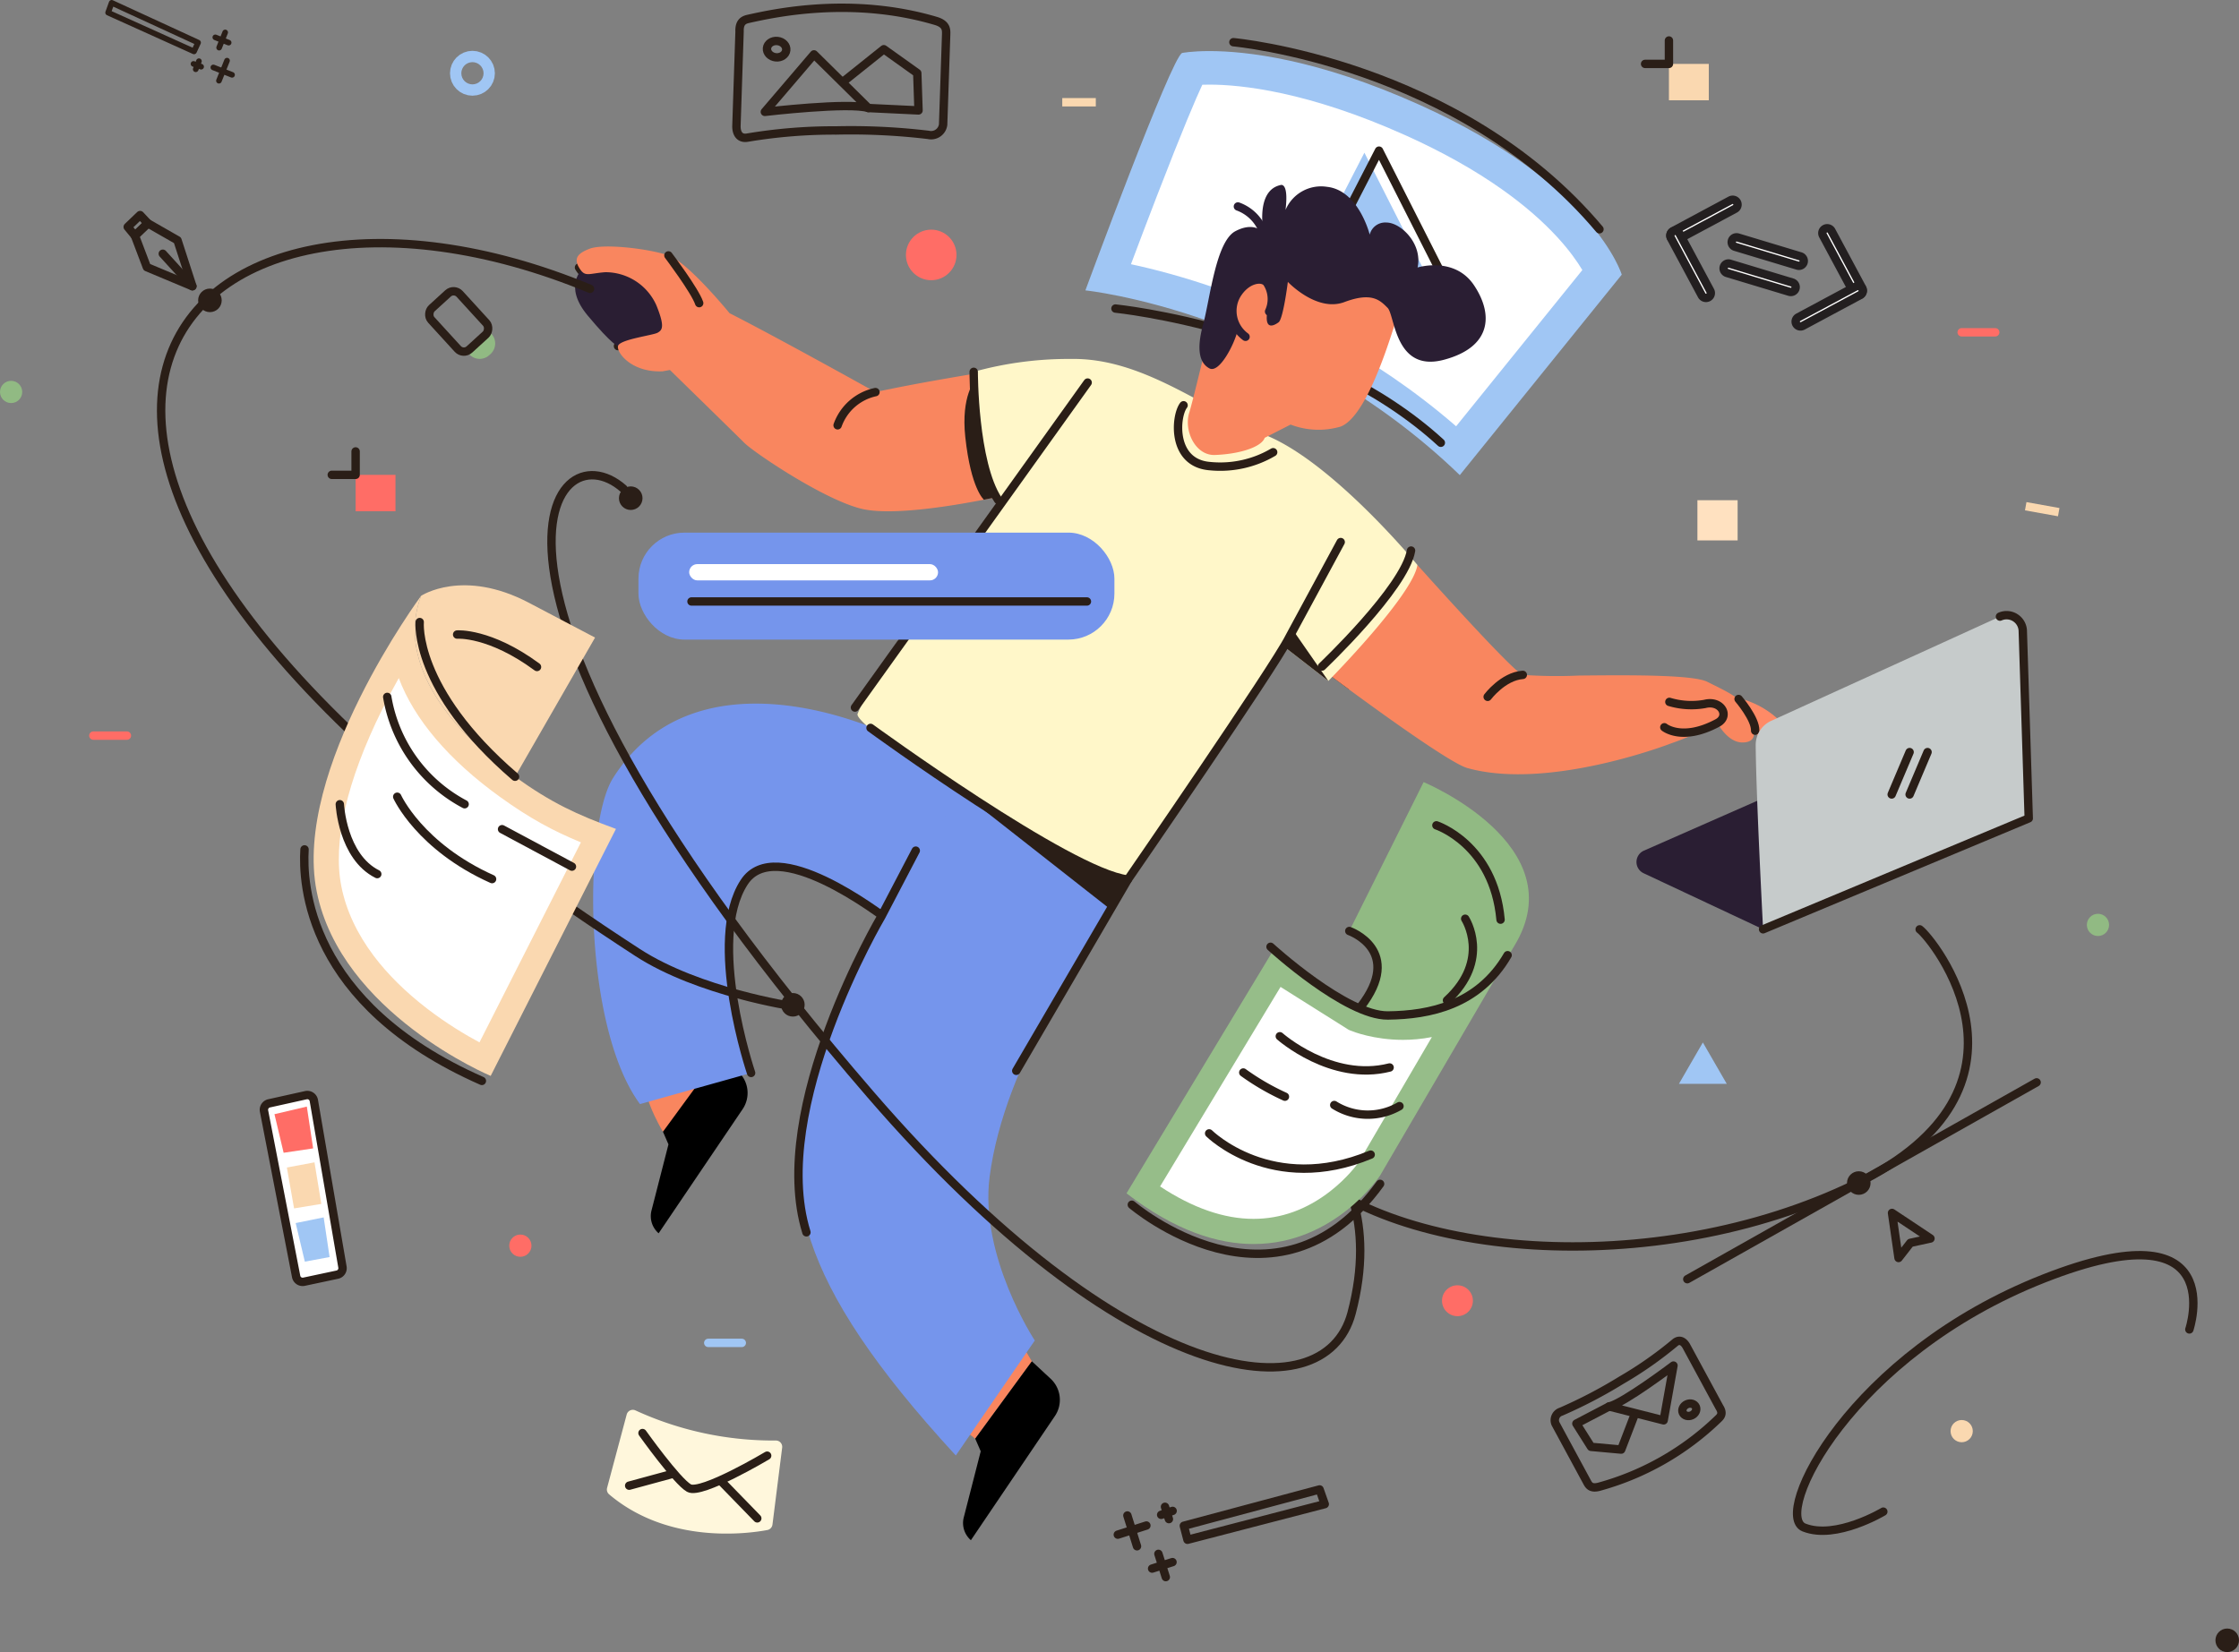 <svg xmlns="http://www.w3.org/2000/svg" width="266.87" height="196.961" viewBox="0 0 266.87 196.961"><rect x="0" y="0" width="266.87" height="196.961" fill="#808080" stroke="none"/><defs><style>.a,.b,.s,.u{fill:#fff;}.a{stroke:#231f20;}.a,.b,.n,.x{stroke-miterlimit:10;}.ab,.c,.l,.n,.v,.w,.x,.y{fill:none;}.c,.u,.v{stroke:#2a1e17;}.c,.l,.u,.v,.w,.y{stroke-linecap:round;stroke-linejoin:round;}.d{fill:#a0c6f4;}.e{fill:#2a1e17;}.f{fill:#eaecec;}.g{fill:#f9865f;}.h{fill:#2a1e33;}.i{fill:#7595ec;}.j{fill:#ff8a66;}.k{fill:#fff7c9;}.l{stroke:#2a1e33;}.m{fill:#ff6d66;}.n,.y{stroke:#a0c6f4;}.n{stroke-width:4px;}.o{fill:#fad8b0;}.p{fill:#c6cbcb;}.q{fill:#fff7dc;}.r{fill:#ffe1c0;}.t{fill:#91ba83;}.v{stroke-width:0.671px;}.w{stroke:#ff6d66;}.x{stroke:#fad8b0;}.aa,.ac,.ad,.z{stroke:none;}.aa{fill:#a0c6f4;}.ac{fill:#fad8b0;}.ad{fill:#96bd89;}</style></defs><g transform="translate(-6416.045 -2676.717)"><g transform="translate(6614.934 2700.33)"><path class="a" d="M.576,0H8.341a.575.575,0,0,1,.575.575v0a.576.576,0,0,1-.576.576H.576A.576.576,0,0,1,0,.576v0A.576.576,0,0,1,.576,0Z" transform="translate(22.334 11.799) rotate(-118.217)"/><path class="a" d="M.576,0H8.341a.575.575,0,0,1,.575.575v0a.576.576,0,0,1-.576.576H.576A.576.576,0,0,1,0,.576v0A.576.576,0,0,1,.576,0Z" transform="translate(15.914 8.217) rotate(-163.217)"/><path class="a" d="M.576,0H8.341a.575.575,0,0,1,.575.575v0a.576.576,0,0,1-.576.576H.576A.576.576,0,0,1,0,.576v0A.576.576,0,0,1,.576,0Z" transform="translate(14.947 11.337) rotate(-163.217)"/><path class="a" d="M.576,0H8.341a.575.575,0,0,1,.575.575v0a.576.576,0,0,1-.576.576H.576A.576.576,0,0,1,0,.576v0A.576.576,0,0,1,.576,0Z" transform="translate(23.338 11.29) rotate(151.783)"/><path class="a" d="M.576,0H8.341a.575.575,0,0,1,.575.575v0a.576.576,0,0,1-.576.576H.576A.576.576,0,0,1,0,.576v0A.576.576,0,0,1,.576,0Z" transform="translate(0.011 4.216) rotate(-28.217)"/><path class="a" d="M.576,0H8.341a.575.575,0,0,1,.575.575v0a.576.576,0,0,1-.576.576H.576A.576.576,0,0,1,0,.576v0A.576.576,0,0,1,.576,0Z" transform="translate(1.014 3.707) rotate(61.783)"/></g><g transform="translate(6416.045 2677.052)"><g transform="translate(129.369 4.696)"><g transform="translate(0 1.058)"><g class="b" transform="translate(-6970.109 -2701.695)"><path class="z" d="M 7014.535 2749.315 C 7004.262 2739.927 6993.17 2734.748 6985.508 2732.027 C 6979.978 2730.063 6975.474 2729.078 6972.841 2728.612 C 6973.757 2726.156 6975.299 2722.052 6976.921 2717.855 C 6980.69 2708.11 6982.186 2704.866 6982.759 2703.789 C 6983.24 2703.742 6983.956 2703.695 6984.896 2703.695 C 6988.77 2703.695 6997.07 2704.505 7009.135 2709.935 C 7013.674 2711.977 7017.71 2714.253 7021.132 2716.699 C 7023.856 2718.646 7026.198 2720.704 7028.092 2722.815 C 7030.153 2725.112 7031.229 2726.974 7031.736 2728.018 L 7014.535 2749.315 Z"/><path class="aa" d="M 6984.896 2705.695 C 6984.583 2705.695 6984.3 2705.7 6984.045 2705.709 C 6983.286 2707.337 6981.729 2710.956 6978.655 2718.918 C 6977.502 2721.903 6976.398 2724.822 6975.541 2727.106 C 6978.261 2727.688 6981.933 2728.635 6986.178 2730.142 C 6993.624 2732.786 7004.237 2737.701 7014.297 2746.426 L 7029.342 2727.799 C 7028.752 2726.813 7027.813 2725.466 7026.373 2723.896 C 7024.564 2721.925 7022.335 2719.997 7019.747 2718.168 C 7016.481 2715.859 7012.634 2713.702 7008.314 2711.759 C 6996.591 2706.483 6988.61 2705.695 6984.896 2705.695 L 6984.896 2705.695 M 6984.896 2701.695 C 6989.209 2701.695 6997.73 2702.609 7009.956 2708.111 C 7030.819 2717.499 7034.04 2728.349 7034.04 2728.349 L 7014.736 2752.248 C 6994.514 2732.715 6970.109 2730.225 6970.109 2730.225 C 6970.109 2730.225 6980.39 2702.339 6981.645 2701.921 C 6981.645 2701.921 6982.749 2701.695 6984.896 2701.695 Z"/></g><path class="c" d="M6985.454,2833.162s24,2.424,38.784,16" transform="translate(-6981.871 -2802.466)"/><path class="d" d="M7074.2,2771l8.953-17.407,9.2,18.153Z" transform="translate(-7049.897 -2741.478)"/><path class="c" d="M7081.657,2769.939l8.953-17.407,9.2,18.154Z" transform="translate(-7055.612 -2740.662)"/></g><path class="c" d="M7045.666,2697.165s26.906,2.424,43.631,22.3" transform="translate(-7028.024 -2697.165)"/></g><path class="e" d="M7096.51,2978.9c-1.478-1.086-2.448-1.815-2.448-1.815.41-.546,6.885-7.444,10.634-13C7104.7,2964.081,7097.114,2979.343,7096.51,2978.9Z" transform="translate(-6935.751 -2897.063)"/><path class="c" d="M6711.615,2812.2c.721,1.2,1.042.721,3.125.561a6.646,6.646,0,0,1,6.089,3.926c1.042,2.564.721,2.964.16,3.285s-4.566.8-4.727,1.6" transform="translate(-6642.602 -2780.647)"/><path class="f" d="M6783.655,3393.533" transform="translate(-6697.821 -3226.241)"/><g transform="translate(68.543 21.706)"><path class="g" d="M6914.916,3360.345l-1.866-3.155-6.622,11.037,1.738,1.337Z" transform="translate(-6860.471 -3220.09)"/><path class="g" d="M6746.825,3226.188s-3.431-5.579-1.959-8.312l10.947,1.171Z" transform="translate(-6736.351 -3113.305)"/><path d="M6749.7,3223.211l.656,1.507-2.022,7.886a2.7,2.7,0,0,0,.851,2.714h0l10.012-14.8a3.442,3.442,0,0,0-.509-4.45l-2.237-2.078Z" transform="translate(-6739.224 -3110.328)"/><path class="h" d="M6714.719,2821.029c3.135-.075,7.108-.273,6.313-2.657s-3.774-8.343-10.528-6.555c0,0-2.384,1.986.6,5.562S6714.719,2821.029,6714.719,2821.029Z" transform="translate(-6709.602 -2801.805)"/><path class="i" d="M6737.662,3078.922s-5.352-15.8-.823-22.738c3.737-5.726,15.947,3.587,17.62,4.842l8.736-15.778a22.321,22.321,0,0,0-6.968-5.6c-4.952-2.768-25.407-11.059-35.02,4.107-3.553,5.605-3.607,29.659,3.207,38.877Z" transform="translate(-6716.676 -2973.047)"/><path class="c" d="M6790.8,3142.758s-5.352-15.8-.823-22.738c3.737-5.726,15.947,3.587,17.62,4.842" transform="translate(-6769.817 -3036.883)"/><path class="i" d="M6843.354,3079.241c-3.974,4.182-15.754,24.557-18.4,34.3-3.543,13.026-2.211,23.829,17.264,44.982l9.414-13.712s-6.619-10.051-5.383-19.525c1.788-13.706,11.542-27,16.477-35.426Z" transform="translate(-6796.836 -3007.04)"/><path class="e" d="M6915.235,3086.824l15.66,12.29,4.679-7.115Z" transform="translate(-6867.222 -3012.853)"/><path class="j" d="M7300.44,3031.482a10.57,10.57,0,0,1,5.582,2.791c1.279,1.337.7,2.035.232,2.442s-2.268-.058-3.837-1.454A7.348,7.348,0,0,1,7300.44,3031.482Z" transform="translate(-7162.484 -2970.432)"/><path class="g" d="M7094.062,2977.083c.41-.546,6.885-7.444,10.634-13,0,0,11.331,12.7,12.559,13.105a59.114,59.114,0,0,0,6.685.08c5.83-.06,13.579-.119,15.294.739,2.73,1.365,4.369,2.048,5.051,3.959s.951,3.16-.683,3.276c-1.911.137-3.14-2.321-3.14-2.321a38.14,38.14,0,0,1-5.6,2.458s-14.52,5.637-24.225,2.911C7107.99,2987.544,7094.062,2977.083,7094.062,2977.083Z" transform="translate(-7004.294 -2918.769)"/><path class="g" d="M6711.977,2801.737c-1.246.475-2,1.042-1.282,2.243s1.042.721,3.125.561a6.647,6.647,0,0,1,6.089,3.926c1.041,2.564.721,2.964.16,3.285s-4.567.8-4.728,1.6,1.624,3.166,5.309,3.006l.882-.16s7.75,7.57,8.872,8.692,9.366,6.707,13.906,7.842c3.452.863,10.444-.25,14.646-1.07,2.041-.4,3.423-.727,3.423-.727a37.96,37.96,0,0,1-3.794-14.413s-7.544,1.212-12.557,2.312c0,0-11.7-6.522-17.387-9.406,0,0-4.967-6.089-7.291-6.89S6713.66,2801.1,6711.977,2801.737Z" transform="translate(-6710.225 -2794.13)"/><path class="e" d="M6910.685,2883.926c2.041-.4,3.424-.727,3.424-.727s-3.814-4.808-4.456-13.541c0,0-1.724,1.858-1.188,6.8C6909.139,2882.678,6910.685,2883.926,6910.685,2883.926Z" transform="translate(-6861.953 -2846.392)"/><path class="k" d="M6867.621,2860.421s.106,10.672,2.965,15.124l1.025-.41s-13.474,15.763-17.831,26.062c-.714,1.686,27.974,20.01,32.213,19.753,0,0,13.977-21.333,18.758-27.657l5.138,3.982s10.077-10.205,10.619-13.829c0,0-9.734-11.844-17.7-15.312s-15.079-9.408-23.632-9.248A42.283,42.283,0,0,0,6867.621,2860.421Z" transform="translate(-6820.106 -2838.134)"/><path class="e" d="M7077.26,3002.917l-5.137-3.982.818-2.23Z" transform="translate(-6987.477 -2943.776)"/><path class="g" d="M7046.985,2812.107c-.9,2.8-3.5,10.892-6.4,11.891a9.317,9.317,0,0,1-5.915-.255l-3.087,1.58c-.344,1.033-2.78,1.923-5.926,2.044-2.33.09-3.748-2.9-3.059-5.067.316-.994,1.5-5.9,1.5-5.9s2.5-9.193,4.8-11.091,4.458-3.779,10.592-1.3C7048.884,2807.811,7046.985,2812.107,7046.985,2812.107Z" transform="translate(-6949.387 -2795.166)"/><path class="h" d="M7032.894,2787.357c-.412,1.718-2.2,5.154-3.367,4.536s-1.581-2.2-.756-5.223,1.512-9.9,3.848-11.133,3.367.206,3.367.206-1.031-5.017,1.993-5.7c0,0,1.031-.481.619,2.955a4.6,4.6,0,0,1,4.948-2.749c3.78.412,5.086,5.7,5.086,5.7a1.9,1.9,0,0,1,1.993-1.443c1.718,0,4.33,2.543,3.711,5.36,0,0,4.4-1.376,6.735,2.13s2.062,7.353-3.574,8.865c-5.892,1.581-5.841-5.292-6.735-6.185s-1.855-1.924-5.154-.687-6.734-2.405-6.734-2.405-.55,4.4-1.1,4.811-1.649.962-1.374-1.1.618-1.855.412-2.405-1.136-2.284-3.092-.756C7031.519,2783.852,7032.894,2787.357,7032.894,2787.357Z" transform="translate(-6953.916 -2770.016)"/><path class="l" d="M7046.62,2825.17a3.826,3.826,0,0,1-1.066-4.981c1.154-1.94,3.042-2.2,3.618-1.468a3.548,3.548,0,0,1,.258,3.439" transform="translate(-6966.707 -2807.06)"/><path d="M6909.109,3379.92l.656,1.507-2.022,7.886a2.7,2.7,0,0,0,.851,2.714h0l10.011-14.8a3.441,3.441,0,0,0-.508-4.45l-2.237-2.078Z" transform="translate(-6861.414 -3230.447)"/><path class="l" d="M7051.033,2784.2a5.02,5.02,0,0,0-3.064-3.15" transform="translate(-6968.963 -2778.475)"/><line class="c" y1="38.744" x2="27.736" transform="translate(33.36 23.567)"/><path class="c" d="M7018.066,2882.558c-1,1.3-1.454,6.89,3.144,7.253a12.436,12.436,0,0,0,7.536-1.657" transform="translate(-6945.539 -2856.281)"/><path class="c" d="M6757.253,2806.027s3.17,4.2,3.668,5.691" transform="translate(-6746.127 -2797.619)"/><path class="c" d="M7265.649,3037.029s2.119,1.744,6.336-.513c1.53-.818.44-2.755-1.5-2.271a9.1,9.1,0,0,1-4.235-.242" transform="translate(-7135.817 -2972.365)"/><path class="c" d="M7303.55,3032.518s2.032,2.371,1.977,3.779" transform="translate(-7164.868 -2971.226)"/><path class="c" d="M7175.465,3022.825s1.837-2.448,4.186-2.616" transform="translate(-7066.69 -2961.791)"/><path class="c" d="M6843.628,2879.779a6.161,6.161,0,0,1,4.51-3.956" transform="translate(-6812.334 -2851.118)"/><path class="c" d="M6837.617,3109.948l-4.1,7.844s-13.519,22.88-8.932,37.66" transform="translate(-6797.009 -3030.577)"/><path class="c" d="M6934.815,3015.417l13.3-22.8s17.435-25.287,19.219-28.855l6.152-11.383" transform="translate(-6882.229 -2909.797)"/><path class="c" d="M6860.431,3047.283s23.655,17.247,30.67,18.077" transform="translate(-6825.214 -2982.544)"/><path class="c" d="M6913.1,2865.469s-.021,10.823,2.9,15.261" transform="translate(-6865.586 -2843.182)"/><path class="c" d="M7101.491,2956.734c-.743,4.461-10.619,13.829-10.619,13.829" transform="translate(-7001.849 -2913.137)"/></g><path class="e" d="M7126.346,3013" transform="translate(-6960.498 -2934.556)"/><path class="g" d="M7316.064,3150.109" transform="translate(-7105.918 -3039.655)"/><circle class="e" cx="1.405" cy="1.405" r="1.405" transform="translate(93.099 118.052)"/><g transform="translate(65.732 56.319)"><path class="c" d="M7382.656,3300.3l-.776-5.373,4.583,3.047-2.4.523Z" transform="translate(-7222.099 -3206.977)"/><path class="c" d="M6706.142,2919.861c-8.684-7.662-23.033,11.444,29.475,72.258,30.29,35.081,54.09,38.227,57.313,26.022,5.784-21.9-15.1-27.431-7.332-18.855,11.3,12.471,43.449,15.105,67.4,3.468,23.637-11.483,9.108-29.315,7.641-30.356" transform="translate(-6697.563 -2918.257)"/><circle class="e" cx="1.405" cy="1.405" r="1.405" transform="translate(154.414 82.983)"/><line class="c" y1="23.467" x2="41.636" transform="translate(135.379 72.384)"/><circle class="e" cx="1.405" cy="1.405" r="1.405" transform="translate(8.041 1.334)"/></g><circle class="m" cx="3.013" cy="3.013" r="3.013" transform="translate(107.979 27.045)"/><g class="n" transform="translate(54.986 7.074)"><circle class="z" cx="1.325" cy="1.325" r="1.325"/><circle class="ab" cx="1.325" cy="1.325" r="0.675"/></g><circle class="o" cx="1.325" cy="1.325" r="1.325" transform="translate(232.491 168.958)"/><g transform="translate(195.055 73)"><path class="h" d="M7266.521,3080.652l-14.241-6.683a1.479,1.479,0,0,1,.033-2.692l26.495-11.658a1.479,1.479,0,0,1,1.179-.005l18.2,7.811Z" transform="translate(-7251.43 -3043.198)"/><path class="p" d="M7312.285,3005.189c.037,5.893.882,21.964.882,21.964l31.663-13.226-.71-22.364a1.924,1.924,0,0,0-2.72-1.689l-27.263,12.424A3.157,3.157,0,0,0,7312.285,3005.189Z" transform="translate(-7298.076 -2989.699)"/><path class="c" d="M7316.064,3027.255l31.663-13.226-.71-22.364a1.934,1.934,0,0,0-2.72-1.689" transform="translate(-7300.973 -2989.801)"/><line class="c" y1="5.053" x2="2.138" transform="translate(30.417 16.328)"/><line class="c" y1="5.053" x2="2.138" transform="translate(32.555 16.328)"/></g><circle class="m" cx="1.325" cy="1.325" r="1.325" transform="translate(60.697 146.849)"/><circle class="m" cx="1.841" cy="1.841" r="1.841" transform="translate(171.875 152.896)"/><g transform="translate(72.335 167.742)"><path class="q" d="M6729.258,3395.534a39.309,39.309,0,0,0,16.728,3.586.753.753,0,0,1,.749.849l-1.156,9.174a.755.755,0,0,1-.611.648c-2.345.44-11.795,1.737-18.864-4.258a.753.753,0,0,1-.235-.768l2.336-8.745A.754.754,0,0,1,6729.258,3395.534Z" transform="translate(-6725.843 -3395.46)"/><path class="c" d="M6744.027,3407.324s4.084,5.738,5.54,6.56,9.318-3.864,9.318-3.864" transform="translate(-6739.781 -3404.554)"/><line class="c" x2="4.29" y2="4.41" transform="translate(13.636 8.53)"/><line class="c" x1="5.018" y2="1.364" transform="translate(2.658 7.68)"/></g><rect class="r" width="4.793" height="4.793" transform="translate(202.317 59.3)"/><path class="d" d="M7275.963,3207.9l1.424,2.467,1.424,2.467h-5.7l1.424-2.467Z" transform="translate(-7072.996 -3083.954)"/><g transform="translate(87.776 0.592)"><path class="c" d="M6791.974,2693.636l.371-11.2c-.039-1.046.387-1.379,1.031-1.521,3.043-.673,12.293-2.735,22.354.239,1.3.385,1.258,1.073,1.237,1.692l-.359,10.679a1.444,1.444,0,0,1-1.76,1.218,77.646,77.646,0,0,0-10.989-.529,62.2,62.2,0,0,0-10.542.85C6792.319,2695.255,6791.945,2694.512,6791.974,2693.636Z" transform="translate(-6791.972 -2679.589)"/><path class="c" d="M6806.478,2710.234l5.856-6.855,6.482,6.4C6816.581,2709.048,6806.478,2710.234,6806.478,2710.234Z" transform="translate(-6803.09 -2697.824)"/><path class="c" d="M6846.929,2704.532l4.734-3.788,3.989,2.847.15,4.451-5.98-.286" transform="translate(-6834.097 -2695.804)"/><ellipse class="c" cx="0.978" cy="1.153" rx="0.978" ry="1.153" transform="matrix(0.101, -0.995, 0.995, 0.101, 3.545, 5.791)"/></g><g transform="translate(185.299 159.522)"><path class="c" d="M7225.355,3360.9l3.928,7.253c.414.649.267,1.019-.089,1.35a32.956,32.956,0,0,1-14.288,8.158c-.968.239-1.2-.213-1.415-.615l-3.741-6.917a1.063,1.063,0,0,1,.665-1.428,57.121,57.121,0,0,0,7.177-3.749,45.81,45.81,0,0,0,6.38-4.459C7224.534,3360,7225.048,3360.337,7225.355,3360.9Z" transform="translate(-7209.649 -3360.258)"/><path class="c" d="M7245.145,3372.872l-1.171,6.531-6.5-1.654C7239.168,3377.381,7245.145,3372.872,7245.145,3372.872Z" transform="translate(-7230.98 -3369.927)"/><path class="c" d="M7227.694,3394.732l-1.6,4.166-3.592-.326-1.75-2.772,3.905-2.042" transform="translate(-7218.16 -3385.937)"/><ellipse class="c" cx="0.849" cy="0.72" rx="0.849" ry="0.72" transform="translate(14.981 7.914) rotate(-24.564)"/></g><g transform="translate(76.099 63.163)"><rect class="i" width="56.729" height="12.753" rx="5.484"/><rect class="s" width="29.665" height="1.941" rx="0.97" transform="translate(6.044 3.755)"/><line class="c" x2="47.131" transform="translate(6.321 8.209)"/></g><g transform="translate(50.736 33.979)"><path class="t" d="M0,0H.4A1.7,1.7,0,0,1,2.1,1.7v.2A1.7,1.7,0,0,1,.4,3.6H0a0,0,0,0,1,0,0V0A0,0,0,0,1,0,0Z" transform="matrix(0.674, 0.738, -0.738, 0.674, 7.572, 5.195)"/><rect class="c" width="6.657" height="4.589" rx="0.98" transform="matrix(-0.674, -0.738, 0.738, -0.674, 4.49, 8.011)"/></g><g transform="translate(39.544 53.484)"><rect class="m" width="4.752" height="4.339" transform="translate(2.842 2.792)"/><path class="c" d="M6588.248,2906.115v2.792h-2.842" transform="translate(-6585.406 -2906.115)"/></g><g transform="translate(196.08 4.491)"><rect class="o" width="4.752" height="4.339" transform="translate(2.842 2.792)"/><path class="c" d="M7258.665,2696.285v2.792h-2.842" transform="translate(-7255.822 -2696.285)"/></g><g transform="translate(15.222 25.304)"><path class="c" d="M6549.417,2805.215c-49.258-20.419-87.18,18.906,5.674,79.125,7.311,4.742,18.524,6.406,18.524,6.406" transform="translate(-6494.313 -2796.42)"/><circle class="e" cx="1.405" cy="1.405" r="1.405" transform="translate(8.394 8.764)"/><path class="c" d="M6484.925,2791.113l1.538-1.476,3.534,2.022,1.776,5.48-5.424-2.27Z" transform="translate(-6484.064 -2788.654)"/><path class="c" d="M6483.637,2786.408l-1.537,1.476-.861-1.045,1.476-1.414Z" transform="translate(-6481.239 -2785.424)"/><line class="c" x1="3.527" y1="3.875" transform="translate(4.181 4.611)"/></g><g transform="translate(31.454 130.208)"><path class="u" d="M6550.771,3236.623l3.829,19.729a.788.788,0,0,0,.938.621l3.97-.844a.788.788,0,0,0,.613-.9l-3.412-19.86a.788.788,0,0,0-.947-.636l-4.387.974A.789.789,0,0,0,6550.771,3236.623Z" transform="translate(-6550.756 -3234.71)"/><path class="m" d="M6556.152,3241.536l1.092,4.6,3.517-.523-.752-4.984Z" transform="translate(-6554.892 -3239.247)"/><path class="o" d="M6562.486,3269.721l.858,4.872,3.25-.532-.816-4.957Z" transform="translate(-6559.748 -3261.073)"/><path class="d" d="M6566.977,3297.886l1.092,4.6,2.951-.548-.706-4.728Z" transform="translate(-6563.189 -3282.617)"/></g><g transform="translate(133.233 177.234)"><path class="c" d="M7020.361,3440.448l16.181-4.332.617,1.753-16.362,4.248Z" transform="translate(-7012.492 -3436.116)"/><g transform="translate(5.168 2.069)"><line class="c" x2="0.467" y2="1.469" transform="translate(0.456)"/><line class="c" y1="0.469" x2="1.365" transform="translate(0 0.489)"/></g><g transform="translate(4.089 7.679)"><line class="c" x2="0.88" y2="2.771" transform="translate(0.75)"/><line class="c" y1="0.772" x2="2.431" transform="translate(0 0.985)"/></g><g transform="translate(0 3.105)"><line class="c" x2="1.148" y2="3.67" transform="translate(1.141)"/><line class="c" y1="1.088" x2="3.407" transform="translate(0 1.198)"/></g></g><g transform="translate(12.885 0)"><path class="v" d="M6481.47,2682.847l-10.239-4.622.424-1.172,10.3,4.743Z" transform="translate(-6471.23 -2677.053)"/><g transform="translate(10.18 6.961)"><line class="v" y1="0.961" x2="0.382" transform="translate(0.264)"/><line class="v" x1="0.908" y1="0.336" transform="translate(0 0.321)"/></g><g transform="translate(12.779 3.531)"><line class="v" y1="1.813" x2="0.72" transform="translate(0.455)"/><line class="v" x1="1.59" y1="0.631" transform="translate(0 0.587)"/></g><g transform="translate(12.544 6.895)"><line class="v" y1="2.393" x2="0.962" transform="translate(0.668)"/><line class="v" x1="2.231" y1="0.882" transform="translate(0 0.809)"/></g></g><g transform="translate(36.263 69.444)"><path class="o" d="M6639.734,2997.292c-7.217-5.2-14.308-13.271-11.2-21.566,0,0,4.977-3.318,12.857.83l7.88,4.147Z" transform="translate(-6614.608 -2974.47)"/><g class="b" transform="translate(-6575.032 -2978.595)"><path class="z" d="M 6596.573 3035.112 C 6594.944 3034.308 6591.948 3032.691 6588.827 3030.3 C 6586.148 3028.248 6583.903 3026.035 6582.153 3023.722 C 6580.005 3020.883 6578.604 3017.884 6577.989 3014.809 C 6577.372 3011.721 6577.607 3008.033 6578.69 3003.847 C 6579.575 3000.421 6581.023 2996.671 6582.994 2992.7 C 6584.3 2990.068 6585.664 2987.69 6586.848 2985.761 C 6587.62 2991.425 6591.901 2997.321 6599.281 3002.634 C 6603.238 3005.482 6606.204 3006.958 6610.089 3008.454 L 6596.573 3035.112 Z"/><path class="ac" d="M 6586.3 2989.656 C 6585.652 2990.812 6584.988 2992.057 6584.338 2993.367 C 6580.091 3001.924 6578.404 3009.237 6579.46 3014.515 C 6580.028 3017.355 6581.329 3020.138 6583.326 3022.786 C 6584.985 3024.986 6587.124 3027.098 6589.683 3029.066 C 6592.014 3030.858 6594.279 3032.206 6595.918 3033.086 L 6608.009 3009.241 C 6604.722 3007.887 6601.953 3006.406 6598.405 3003.852 C 6592.232 2999.408 6588.127 2994.531 6586.3 2989.656 M 6588.96 2979.851 C 6585.85 2988.146 6592.94 2996.221 6600.158 3001.417 C 6604.488 3004.535 6607.52 3005.927 6612.185 3007.638 L 6597.254 3037.084 C 6597.254 3037.084 6579.421 3029.619 6576.518 3015.103 C 6573.615 3000.587 6588.96 2979.851 6588.96 2979.851 Z"/></g><path class="c" d="M6613.722,3031.462a17.794,17.794,0,0,0,9.223,12.792" transform="translate(-6603.829 -3018.155)"/><line class="c" x2="8.33" y2="4.463" transform="translate(23.578 29.075)"/><path class="c" d="M6618.819,3082.428s2.677,5.95,11.305,9.818" transform="translate(-6607.736 -3057.221)"/><path class="c" d="M6589.513,3086.25s.3,6.248,4.463,8.33" transform="translate(-6585.273 -3060.15)"/><path class="c" d="M6630.254,2993.237s-.771,8.023,11.366,18.441" transform="translate(-6616.494 -2988.855)"/><path class="c" d="M6649.4,2999.593s3.868-.3,9.52,3.867" transform="translate(-6631.176 -2993.723)"/><path class="c" d="M6571.388,3109.32c-.249,3.979.249,18.4,21.138,27.6" transform="translate(-6571.353 -3077.834)"/></g><g transform="translate(134.271 92.906)"><path class="t" d="M7113.689,3074.954l-8.86,17.757s6.009,2.212,1.312,9.1c0,0,11.107,4.606,18.375-7.358S7113.689,3074.954,7113.689,3074.954Z" transform="translate(-7078.275 -3074.954)"/><g class="b" transform="translate(-6991.103 -3138.969)"><path class="z" d="M 7006.24 3192.54 C 7002.064 3192.54 6997.646 3190.882 6993.09 3187.607 L 7008.969 3161.302 L 7018.169 3167.096 L 7018.277 3167.164 L 7018.395 3167.212 C 7018.491 3167.253 7020.81 3168.198 7024.044 3168.198 C 7024.045 3168.198 7024.045 3168.198 7024.045 3168.198 C 7026.016 3168.198 7028.376 3167.852 7030.792 3166.706 L 7020.048 3185.087 C 7019.887 3185.32 7018.623 3187.103 7016.405 3188.853 C 7015.038 3189.931 7013.579 3190.789 7012.066 3191.4 C 7010.198 3192.156 7008.238 3192.54 7006.24 3192.54 Z"/><path class="ad" d="M 7009.463 3163.386 L 6995.104 3187.174 C 6998.989 3189.741 7002.726 3191.04 7006.24 3191.04 C 7009.508 3191.04 7012.59 3189.928 7015.4 3187.735 C 7017.392 3186.18 7018.566 3184.585 7018.784 3184.278 L 7027.5 3169.365 C 7026.275 3169.607 7025.108 3169.698 7024.044 3169.698 C 7020.574 3169.698 7018.091 3168.71 7017.82 3168.598 L 7017.585 3168.501 L 7017.37 3168.365 L 7009.463 3163.386 M 7037.344 3158.469 L 7021.318 3185.887 C 7021.318 3185.887 7015.945 3194.04 7006.24 3194.04 C 7001.995 3194.04 6996.92 3192.481 6991.103 3187.996 L 7008.475 3159.219 L 7018.969 3165.827 C 7018.969 3165.827 7021.071 3166.698 7024.044 3166.698 C 7027.906 3166.698 7033.238 3165.229 7037.344 3158.469 Z"/></g><path class="c" d="M7104.829,3151s6.608,2.333,1.312,9.1" transform="translate(-7078.275 -3133.248)"/><path class="c" d="M7064.624,3159.038s9,8.246,13.985,8.19,10.827-1.242,14.274-7.187" transform="translate(-7047.458 -3139.405)"/><path class="c" d="M7069.353,3204.723s6.179,5.487,13.088,3.724" transform="translate(-7051.082 -3174.423)"/><path class="c" d="M7097.148,3239.837a7.528,7.528,0,0,0,7.773.132" transform="translate(-7072.387 -3201.338)"/><path class="c" d="M7033.279,3254.317s7.48,7.438,19.255,2.532" transform="translate(-7023.431 -3212.437)"/><path class="c" d="M7050.712,3223.244a28.745,28.745,0,0,0,4.963,2.879" transform="translate(-7036.794 -3188.62)"/><path class="c" d="M7149.294,3097.027s6.829,2.234,7.647,11.245" transform="translate(-7112.358 -3091.873)"/><path class="c" d="M7156.87,3144.719s3.144,4.865-2.17,9.731" transform="translate(-7116.502 -3128.429)"/><path class="c" d="M6993.813,3282.583s17.148,14.686,29.593-2.487" transform="translate(-6993.181 -3232.197)"/></g><line class="w" x2="3.998" transform="translate(11.128 87.364)"/><line class="w" x2="3.998" transform="translate(233.816 39.282)"/><line class="x" x2="3.998" transform="translate(126.613 11.855)"/><line class="x" x2="3.935" y2="0.707" transform="translate(241.448 60.017)"/><line class="y" x2="3.998" transform="translate(84.417 159.763)"/><circle class="t" cx="1.325" cy="1.325" r="1.325" transform="translate(248.735 108.606)"/><circle class="t" cx="1.325" cy="1.325" r="1.325" transform="translate(0 45.068)"/><circle class="e" cx="1.405" cy="1.405" r="1.405" transform="translate(264.061 193.816)"/><path class="c" d="M7380.169,3325.361s4.985-14.844-17.3-6.087c-23.171,9.1-32.425,28.194-28.628,29.7s9.45-1.892,9.45-1.892" transform="translate(-7119.216 -3167.202)"/></g></g></svg>